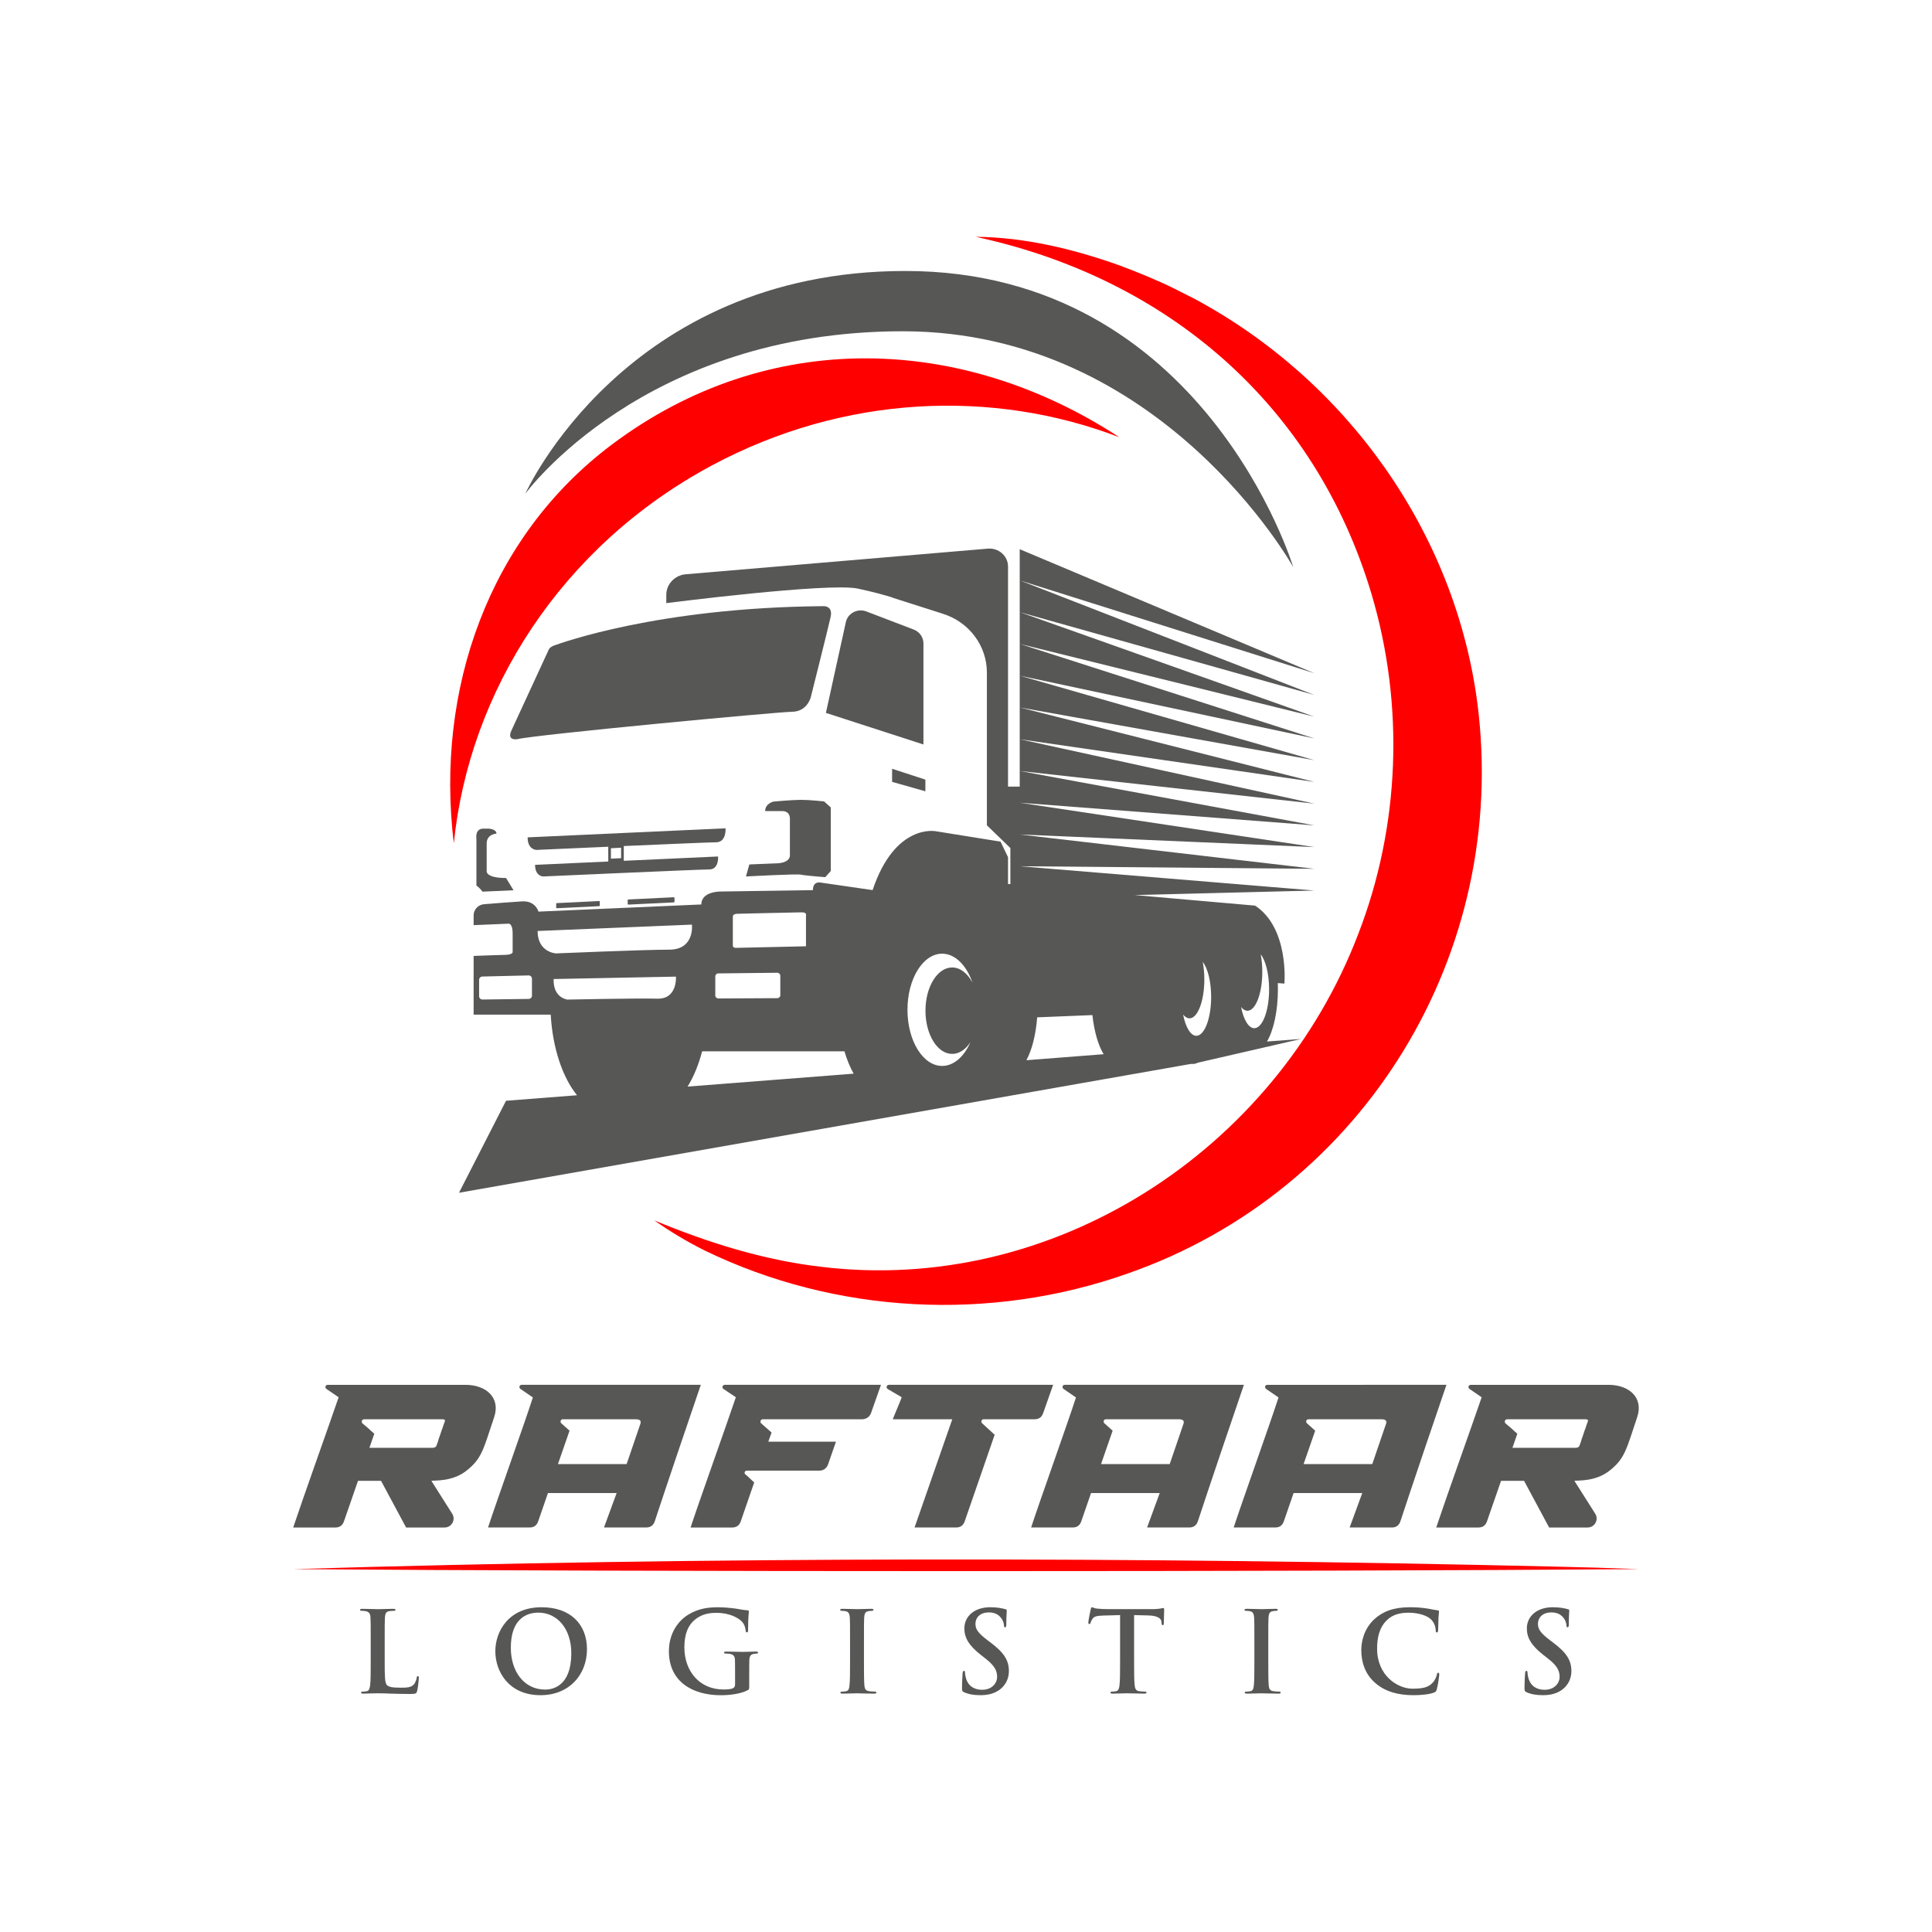 <svg version="1.1" baseProfile="basic" id="Layer_1"
	 xmlns="http://www.w3.org/2000/svg"
	 xmlns:xlink="http://www.w3.org/1999/xlink"
	 x="0px" y="0px" viewBox="0 0 1080 1080"
	 width="40" height="40"
	 xml:space="preserve">
<g>
	<g>
		<path fill="#575756" d="M504.62,185.18c145.05,0,218.31,131.86,218.31,131.86s-49.81-165.56-216.84-165.56
			c-156.77,0-212.45,124.54-212.45,124.54S359.57,185.18,504.62,185.18z"/>
		<path fill="#575756" d="M351.24,502.81c-0.2,0.01-0.36,0.17-0.36,0.37v2.13c0,0.21,0.18,0.38,0.4,0.37l25.41-1.24
			c0.2-0.01,0.36-0.17,0.36-0.37v-2.13c0-0.21-0.18-0.38-0.4-0.37L351.24,502.81z"/>
		<path fill="#575756" d="M311.27,504.84c-0.2,0.01-0.36,0.17-0.36,0.37v2.13c0,0.21,0.18,0.38,0.4,0.37l23.62-1.15
			c0.2-0.01,0.36-0.17,0.36-0.37v-2.13c0-0.21-0.18-0.38-0.4-0.37L311.27,504.84z"/>
		<path fill="#575756" d="M266.32,495.02c2.37,1.76,3.37,3.42,3.37,3.42l17.38-0.78l-4.18-6.85c-11.37,0-10.83-3.73-10.83-3.73
			s0-10.41,0-15.62s5.46-5.47,5.46-5.47c0-2.56-4.28-2.78-4.28-2.78c-0.43,0-1.31,0-3.05,0c-4.91,0-3.87,5.84-3.87,5.84V495.02z"/>
		<path fill="#575756" d="M433.26,482.64l-14.38,0.59l-1.88,6.71c0,0,28.48-1.53,30.75-1c2.28,0.53,13.56,1.41,13.56,1.41l3.09-3.44
			v-35.56l-3.73-3.35c0,0-7.92-0.88-12.92-0.88c-5,0-15.38,0.97-15.38,0.97s-4.64,1.03-4.64,5.32h9.4c0,0,4.43-0.41,4.43,4.29
			c0,4.71,0,20.65,0,20.65S441.81,482.64,433.26,482.64z"/>
		<path fill="#575756" d="M400.25,470.85c5.96,0,5.33-7.82,5.33-7.82l-110.64,5.06c0,6.96,4.9,7.02,4.9,7.02s18.82-0.85,40.18-1.78
			v8.26l-40.92,1.87c0,6.44,4.53,6.49,4.53,6.49s87.35-3.93,92.86-3.93c5.51,0,4.93-7.24,4.93-7.24l-52.72,2.41v-8.25
			C372.77,471.88,397.3,470.85,400.25,470.85z M347.2,479.72l-5.69,0.26v-5.81l5.69-0.29V479.72z"/>
		<path fill="#575756" d="M289.13,413.21c9.6-2.46,145.28-15.23,153.69-15.33c8.41-0.1,10.39-8.05,10.39-8.05s9.59-38.11,11.1-44.89
			c1.51-6.78-4.46-6.09-4.46-6.09c-92.62,0.8-146.63,20.82-149.67,21.83c-3.04,1-3.46,2.53-3.46,2.53l-20.84,45.17
			C283.17,414.26,289.13,413.21,289.13,413.21z"/>
		<path fill="#575756" d="M473.24,346.45c-0.18,0.44-0.32,0.9-0.42,1.38l-11.13,50.68l54.52,17.66v-0.64v-55.24v-0.64
			c0-3.41-2.15-6.47-5.42-7.72l-26.46-10.12c-4.45-1.7-9.37,0.47-11.08,4.61l1.63-7.59L473.24,346.45z"/>
		<polygon fill="#575756" points="498.69,437.07 517.29,442.34 517.29,435.81 498.69,429.75 		"/>
		<path fill="#575756" d="M256.58,666.76l409.16-72.02h0.75c0.13,0.01,0.26,0.01,0.39,0.01c0.91,0,1.79-0.24,2.65-0.68l57.8-13.29
			l-19.09,1.44c3.68-6.16,6.12-16.95,6.12-29.23c0-1.16-0.02-2.3-0.06-3.43l3.7,0.27c0,0,2.72-31.06-16.39-43.58l-67.31-5.9
			l100.46-2.54l-164.7-13.58l164.7,1.44l-164.7-19.19l164.7,7.05l-164.7-24.8l164.7,12.66l-164.7-30.41l164.7,18.27l-164.7-36.02
			l164.7,23.87l-164.7-41.63l164.7,29.48l-164.7-47.24l164.7,35.09l-164.7-52.85l164.7,40.7l-164.7-58.46l164.7,46.31l-164.7-64.07
			l164.7,51.92l-164.73-69.34v132.72h-6.53V316.71c0-5.9-5.21-10.53-11.28-10.02l-168.88,14.33c-6.16,0.52-10.88,5.52-10.88,11.52
			v4.61c0,0,90.55-11.58,106.92-8.14c8.19,1.72,14.86,3.57,19.48,4.98l-0.2,0.04l7.39,2.36l1.94,0.62l19.22,6.14
			c14.6,4.66,24.46,17.88,24.46,32.79v85.41l13.13,12.7v20.19l-1.31-0.11v-14.97l-4.19-8.67l-36.21-5.83c0,0-22.75-4.59-35.3,32.91
			l-29-4.2c0,0-4.37-1.12-4.37,4.23l-50.71,0.75c0,0-11.65-0.51-11.65,7.25l-91.05,4c0,0-1.61-6.17-9.16-5.72
			c-4.89,0.29-14.78,1.05-21.17,1.56c-3.34,0.27-5.92,2.97-5.92,6.23v2.15v3.35l19.65-0.83c0,0,2.16-0.12,2.16,5.41
			c0,5.53,0,10.44,0,10.44s0.21,1.49-4.13,1.58c-4.37,0.09-17.68,0.6-17.68,0.6v12.4v20.42h43.09c1.07,18.81,6.65,35.12,14.7,45.06
			l-39.68,3.09L256.58,666.76z M697.35,565.02c4.57,0,8.28-9.72,8.28-21.7c0-3.54-0.32-6.88-0.9-9.84
			c2.79,3.49,4.71,10.95,4.71,19.59c0,11.99-3.71,21.7-8.28,21.7c-3.22,0-6.02-4.82-7.39-11.86
			C694.86,564.27,696.07,565.02,697.35,565.02z M664.95,569.26c4.57,0,8.28-9.72,8.28-21.7c0-3.54-0.32-6.88-0.9-9.84
			c2.79,3.49,4.71,10.95,4.71,19.59c0,11.99-3.71,21.7-8.28,21.7c-3.22,0-6.02-4.82-7.39-11.86
			C662.47,568.5,663.68,569.26,664.95,569.26z M579.78,568.7l30.87-1.26c1.03,9.25,3.31,17.02,6.29,21.87l-43.17,3.36
			C576.86,586.91,579.06,578.44,579.78,568.7z M570.06,481.11l0,13.57l0,0V481.11z M526.65,533.12c7.3,0,13.65,6.53,16.96,16.18
			c-2.74-5.19-6.81-8.48-11.35-8.48c-8.24,0-14.92,10.82-14.92,24.16c0,13.34,6.68,24.16,14.92,24.16c3.96,0,7.55-2.49,10.23-6.56
			c-3.51,8.03-9.29,13.28-15.83,13.28c-10.7,0-19.38-14.04-19.38-31.37S515.95,533.12,526.65,533.12z M297.38,556.58
			c0,1-0.83,1.81-1.86,1.82l-25.78,0.34c-1.05,0.01-1.91-0.81-1.91-1.82v-9.21c0-0.99,0.81-1.8,1.83-1.82l25.78-0.62
			c1.06-0.03,1.93,0.8,1.93,1.82V556.58z M412.15,510.81c0,0,33.18-0.81,36.09-0.81s2.31,1.63,2.31,1.63v17.35
			c0,0-37.43,0.88-39.25,0.88c-1.82,0-1.64-1.41-1.64-1.41v-14.55c0,0,0,0,0-1.57C409.66,510.78,412.15,510.81,412.15,510.81z
			 M399.85,545.79c0-0.9,0.75-1.64,1.68-1.65l32.95-0.36c0.95-0.01,1.72,0.73,1.72,1.65v10.9c0,0.91-0.76,1.64-1.69,1.65
			l-32.95,0.16c-0.94,0-1.71-0.73-1.71-1.65V545.79z M392.5,587.69h79.54c1.35,4.56,3.08,8.76,5.14,12.5l-92.82,7.22
			C387.74,601.96,390.52,595.26,392.5,587.69z M300.52,520.43l86.28-3.56c0,0,1.66,14-12.68,14s-63.32,2.09-63.32,2.09
			S300.52,532.43,300.52,520.43z M317.28,558.77c0,0-8.12-0.7-7.81-11.49l68.39-1.34c0,0,0.95,12.63-10.4,12.32
			C356.11,557.95,317.28,558.77,317.28,558.77z"/>
		<path fill="#575756" d="M868.14,918.15l-1.76-1.32c-5.21-3.95-6.65-6.15-6.65-9.03c0-3.76,2.82-6.46,7.46-6.46
			c4.08,0,5.9,1.88,6.84,3.07c1.32,1.63,1.63,3.57,1.63,4.14c0,0.75,0.19,1.13,0.63,1.13c0.5,0,0.69-0.5,0.69-1.88
			c0-4.89,0.25-6.71,0.25-7.53c0-0.44-0.31-0.63-0.88-0.75c-1.63-0.44-4.26-1.07-8.34-1.07c-8.72,0-14.49,4.96-14.49,11.85
			c0,5.08,2.38,9.47,9.28,14.86l2.88,2.26c5.21,4.08,6.15,6.96,6.15,10.03c0,3.32-2.76,7.15-8.4,7.15c-3.89,0-7.59-1.69-8.97-6.33
			c-0.31-1.07-0.56-2.38-0.56-3.2c0-0.5-0.06-1.07-0.63-1.07c-0.5,0-0.69,0.69-0.75,1.63c-0.06,1-0.31,4.77-0.31,8.22
			c0,1.38,0.19,1.69,1.19,2.13c2.7,1.19,5.52,1.63,9.16,1.63c3.32,0,6.84-0.56,9.97-2.57c4.51-2.95,5.89-7.28,5.89-10.91
			C878.43,928.19,875.73,923.86,868.14,918.15z"/>
		<path fill="#575756" d="M803.99,935.08c-0.5,0-0.63,0.25-0.82,1.25c-0.25,1.13-1.07,2.95-2.13,4.14
			c-2.51,2.88-5.9,3.51-11.48,3.51c-8.4,0-19.75-7.4-19.75-22.33c0-6.08,1.19-12.04,5.77-16.24c2.76-2.51,6.33-3.89,11.79-3.89
			c5.77,0,10.66,1.69,12.73,3.89c1.57,1.63,2.38,3.83,2.45,5.77c0,0.88,0.13,1.38,0.63,1.38c0.56,0,0.69-0.5,0.75-1.44
			c0.12-1.25,0.06-4.7,0.19-6.77c0.12-2.2,0.31-2.95,0.31-3.45c0-0.38-0.25-0.69-0.94-0.75c-1.88-0.19-3.89-0.75-6.27-1.07
			c-2.88-0.38-5.21-0.63-9.09-0.63c-9.34,0-15.3,2.51-19.82,6.65c-6.02,5.52-7.34,12.92-7.34,17.18c0,6.08,1.63,13.11,7.78,18.5
			c5.71,4.95,12.92,6.84,21.51,6.84c4.01,0,8.78-0.44,11.29-1.44c1.07-0.44,1.32-0.75,1.63-1.82c0.63-2.13,1.38-7.59,1.38-8.34
			C804.55,935.52,804.43,935.08,803.99,935.08z"/>
		<path fill="#575756" d="M233.62,936.97c-0.5,0-0.63,0.38-0.69,0.94c-0.13,1.19-0.88,2.95-1.63,3.76
			c-1.57,1.69-4.01,1.76-7.34,1.76c-4.89,0-6.52-0.44-7.59-1.38c-1.32-1.13-1.32-5.46-1.32-13.48v-11.04c0-9.53,0-11.29,0.13-13.3
			c0.12-2.19,0.63-3.26,2.32-3.57c0.75-0.13,1.76-0.19,2.45-0.19c0.75,0,1.13-0.12,1.13-0.56c0-0.44-0.44-0.56-1.32-0.56
			c-2.45,0-7.02,0.19-8.53,0.19c-1.69,0-5.64-0.19-8.59-0.19c-0.94,0-1.38,0.13-1.38,0.56c0,0.44,0.38,0.56,1.07,0.56
			c0.82,0,1.57,0.06,2.07,0.19c2.07,0.44,2.57,1.44,2.7,3.57c0.13,2.01,0.13,3.76,0.13,13.3v11.04c0,5.77,0,10.72-0.31,13.36
			c-0.25,1.82-0.56,3.2-1.82,3.45c-0.56,0.12-1.32,0.25-2.26,0.25c-0.75,0-1,0.19-1,0.5c0,0.44,0.44,0.63,1.25,0.63
			c1.25,0,2.89-0.13,4.33-0.13c1.5-0.06,2.88-0.06,3.57-0.06c2.57,0,4.83,0.06,7.65,0.19c2.82,0.06,6.08,0.19,10.6,0.19
			c3.26,0,3.57-0.31,3.95-1.69c0.5-1.82,0.94-6.52,0.94-7.21C234.12,937.28,234.06,936.97,233.62,936.97z"/>
		<path fill="#575756" d="M553.7,918.15l-1.76-1.32c-5.21-3.95-6.65-6.15-6.65-9.03c0-3.76,2.82-6.46,7.46-6.46
			c4.08,0,5.9,1.88,6.84,3.07c1.32,1.63,1.63,3.57,1.63,4.14c0,0.75,0.19,1.13,0.63,1.13c0.5,0,0.69-0.5,0.69-1.88
			c0-4.89,0.25-6.71,0.25-7.53c0-0.44-0.31-0.63-0.88-0.75c-1.63-0.44-4.26-1.07-8.34-1.07c-8.72,0-14.49,4.96-14.49,11.85
			c0,5.08,2.38,9.47,9.28,14.86l2.88,2.26c5.21,4.08,6.15,6.96,6.15,10.03c0,3.32-2.76,7.15-8.4,7.15c-3.89,0-7.59-1.69-8.97-6.33
			c-0.31-1.07-0.56-2.38-0.56-3.2c0-0.5-0.06-1.07-0.63-1.07c-0.5,0-0.69,0.69-0.75,1.63c-0.06,1-0.31,4.77-0.31,8.22
			c0,1.38,0.19,1.69,1.19,2.13c2.7,1.19,5.52,1.63,9.16,1.63c3.32,0,6.84-0.56,9.97-2.57c4.51-2.95,5.89-7.28,5.89-10.91
			C563.99,928.19,561.29,923.86,553.7,918.15z"/>
		<path fill="#575756" d="M488.92,945.62c-0.94,0-2.32-0.13-3.2-0.25c-1.88-0.25-2.32-1.38-2.51-3.07
			c-0.25-2.7-0.25-7.65-0.25-13.73v-11.04c0-9.53,0-11.29,0.12-13.3c0.13-2.19,0.63-3.26,2.32-3.57c0.75-0.13,1.25-0.19,1.88-0.19
			s1-0.12,1-0.63c0-0.38-0.5-0.5-1.32-0.5c-2.38,0-6.08,0.19-7.65,0.19c-1.82,0-5.77-0.19-8.15-0.19c-1,0-1.5,0.13-1.5,0.5
			c0,0.5,0.38,0.63,1,0.63c0.75,0,1.57,0.06,2.26,0.25c1.38,0.31,2.01,1.38,2.13,3.51c0.13,2.01,0.13,3.76,0.13,13.3v11.04
			c0,6.08,0,11.04-0.31,13.67c-0.19,1.82-0.56,2.88-1.82,3.14c-0.56,0.12-1.32,0.25-2.26,0.25c-0.75,0-1,0.19-1,0.5
			c0,0.44,0.44,0.63,1.25,0.63c2.51,0,6.46-0.19,7.9-0.19c1.69,0,5.64,0.19,9.78,0.19c0.69,0,1.19-0.19,1.19-0.63
			C489.92,945.81,489.61,945.62,488.92,945.62z"/>
		<path fill="#575756" d="M302.79,898.46c-18.81,0-25.9,13.86-25.9,24.58c0,11.1,7.27,24.58,25.27,24.58
			c15.93,0,25.96-11.35,25.96-25.71S318.41,898.46,302.79,898.46z M304.8,944.49c-12.04,0-19.25-10.35-19.25-23.39
			c0-15.62,8.22-19.63,15.43-19.63c10.29,0,18.38,8.72,18.38,22.76C319.35,942.36,309.19,944.49,304.8,944.49z"/>
		<path fill="#575756" d="M650.28,898.9c-0.25,0-0.75,0.12-1.69,0.31c-0.94,0.12-2.32,0.31-4.33,0.31h-24.83
			c-2.07,0-4.45-0.12-6.27-0.31c-1.57-0.13-2.2-0.75-2.7-0.75c-0.38,0-0.56,0.38-0.75,1.19c-0.13,0.5-1.32,6.21-1.32,7.21
			c0,0.69,0.13,1,0.56,1c0.38,0,0.56-0.25,0.69-0.75c0.13-0.5,0.44-1.25,1.07-2.19c0.94-1.38,2.45-1.69,6.08-1.82l9.34-0.25v25.71
			c0,5.77,0,10.72-0.31,13.36c-0.19,1.82-0.56,3.2-1.82,3.45c-0.56,0.12-1.32,0.25-2.26,0.25c-0.75,0-1,0.19-1,0.5
			c0,0.44,0.44,0.63,1.25,0.63c2.51,0,6.46-0.19,7.9-0.19c1.76,0,5.71,0.19,9.85,0.19c0.69,0,1.19-0.19,1.19-0.63
			c0-0.31-0.31-0.5-1-0.5c-0.94,0-2.32-0.13-3.2-0.25c-1.88-0.25-2.26-1.63-2.45-3.39c-0.31-2.7-0.31-7.65-0.31-13.42v-25.71
			l7.9,0.19c5.58,0.13,7.27,1.88,7.4,3.51l0.06,0.69c0.06,0.94,0.19,1.25,0.69,1.25c0.38,0,0.5-0.38,0.56-1
			c0-1.63,0.19-5.96,0.19-7.28C650.78,899.28,650.72,898.9,650.28,898.9z"/>
		<path fill="#575756" d="M714.94,945.62c-0.94,0-2.32-0.13-3.2-0.25c-1.88-0.25-2.32-1.38-2.51-3.07
			c-0.25-2.7-0.25-7.65-0.25-13.73v-11.04c0-9.53,0-11.29,0.12-13.3c0.13-2.19,0.63-3.26,2.32-3.57c0.75-0.13,1.25-0.19,1.88-0.19
			s1-0.12,1-0.63c0-0.38-0.5-0.5-1.32-0.5c-2.38,0-6.08,0.19-7.65,0.19c-1.82,0-5.77-0.19-8.15-0.19c-1,0-1.5,0.13-1.5,0.5
			c0,0.5,0.38,0.63,1,0.63c0.75,0,1.57,0.06,2.26,0.25c1.38,0.31,2.01,1.38,2.13,3.51c0.13,2.01,0.13,3.76,0.13,13.3v11.04
			c0,6.08,0,11.04-0.31,13.67c-0.19,1.82-0.56,2.88-1.82,3.14c-0.56,0.12-1.32,0.25-2.26,0.25c-0.75,0-1,0.19-1,0.5
			c0,0.44,0.44,0.63,1.25,0.63c2.51,0,6.46-0.19,7.9-0.19c1.69,0,5.64,0.19,9.78,0.19c0.69,0,1.19-0.19,1.19-0.63
			C715.94,945.81,715.62,945.62,714.94,945.62z"/>
		<path fill="#575756" d="M422.51,923.23c-2.07,0-5.39,0.19-7.34,0.19c-1.88,0-5.83-0.19-9.09-0.19c-0.88,0-1.32,0.12-1.32,0.63
			c0,0.38,0.38,0.5,0.94,0.5c0.88,0,1.94,0.06,2.45,0.19c2.07,0.44,2.63,1.44,2.7,3.58c0.06,1.88,0.06,4.26,0.06,7.4v5.89
			c0,1.07-0.25,1.88-1.19,2.32c-1.5,0.69-3.7,0.69-5.33,0.69c-13.23,0-21.82-10.1-21.82-23.58c0-7.71,2.26-12.42,5.77-15.36
			c4.39-3.64,8.97-3.89,12.42-3.89c7.09,0,12.1,2.88,13.98,4.89c1.63,1.76,1.94,3.76,2.13,5.21c0.06,0.5,0.19,0.82,0.63,0.82
			c0.5,0,0.69-0.31,0.69-1.32c0-7.84,0.44-9.6,0.44-10.29c0-0.44-0.12-0.69-0.88-0.75c-1.44-0.06-3.64-0.44-4.95-0.69
			c-1.25-0.25-6.77-1-11.1-1c-5.27,0-10.85,0.44-16.87,4.08c-5.71,3.45-10.91,10.47-10.91,20.51c0,17.31,13.61,24.58,28.97,24.58
			c4.89,0,11.04-0.69,15.11-2.82c0.75-0.44,0.82-0.56,0.82-2.26v-6.9c0-3.14,0-5.64,0.06-7.53c0.06-2.2,0.69-3.26,2.38-3.58
			c0.75-0.12,1.19-0.19,1.69-0.19c0.44,0,0.82-0.13,0.82-0.5C423.76,923.36,423.32,923.23,422.51,923.23z"/>
		<path fill="#575756" d="M404.39,776.41l6.95,4.67c-5.01,14.92-21.64,61.4-25.29,72.8h23.24c2.39,0,3.99-1.14,4.79-3.42l7.52-21.76
			l-1.59-1.48c-1.03-0.91-2.05-2.05-3.3-2.96c-0.91-0.8-0.46-2.16,0.8-2.16h40.56c2.17,0,3.99-1.25,4.79-3.42l4.44-12.76h-37.82
			l1.82-5.13l-5.81-5.13c-0.8-0.8-0.34-2.28,0.91-2.28h55.48c2.16,0,4.21-1.25,5.01-3.42l5.58-15.83h-87.26
			C403.93,774.13,403.36,775.61,404.39,776.41z"/>
		<path fill="#575756" d="M260.17,774.13h-76.9c-1.37,0-1.82,1.48-0.8,2.28l6.83,4.67c-5.47,15.95-19.94,56.39-25.4,72.8h23.58
			c2.39,0,3.99-1.14,4.79-3.42l7.86-22.67h12.87l14.01,26.09h21.53c3.99,0,6.38-4.44,4.21-7.75l-11.62-18.34
			c1.82-0.34,11.51,0.57,19.37-5.47c9-6.95,9.68-12.19,15.72-30.08C279.88,781.54,272.02,774.13,260.17,774.13z M248.55,794.87
			c-0.34,1.03-0.8,2.05-1.14,3.3c-0.8,1.94-1.37,4.21-2.17,6.15c-0.34,1.02-0.46,1.94-0.8,2.51l-0.34,1.03
			c-0.34,1.03-1.03,1.48-2.28,1.48h-35.32l2.73-7.86c-0.8-0.8-1.48-1.25-2.28-2.05c-1.25-1.25-2.96-2.51-4.33-3.76
			c-0.8-0.8-0.34-2.28,0.91-2.28h43.86C248.67,793.38,249.01,793.84,248.55,794.87z"/>
		<path fill="#575756" d="M595.2,774.13c-1.25,0-1.71,1.48-0.68,2.28l6.95,4.78c-5.01,15.49-20.51,58.67-25.06,72.68h23.24
			c2.39,0,3.99-1.14,4.78-3.42l5.47-15.83h38.39l-7.06,19.25h23.58c2.39,0,3.99-1.14,4.79-3.42c4.56-14.01,22.1-65.85,25.75-76.33
			H595.2z M661.5,796.12l-7.63,22.33h-38.39l6.49-18.68l-4.56-4.1c-0.91-0.8-0.46-2.28,0.8-2.28h40.9
			C661.39,793.38,662.18,794.3,661.5,796.12z"/>
		<path fill="#575756" d="M899.13,774.13h-76.9c-1.37,0-1.82,1.48-0.8,2.28l6.83,4.67c-5.47,15.95-19.94,56.39-25.4,72.8h23.58
			c2.39,0,3.99-1.14,4.79-3.42l7.86-22.67h12.87l14.01,26.09h21.53c3.99,0,6.38-4.44,4.21-7.75l-11.62-18.34
			c1.82-0.34,11.51,0.57,19.37-5.47c9-6.95,9.68-12.19,15.72-30.08C918.84,781.54,910.98,774.13,899.13,774.13z M887.51,794.87
			c-0.34,1.03-0.8,2.05-1.14,3.3c-0.8,1.94-1.37,4.21-2.17,6.15c-0.34,1.02-0.46,1.94-0.8,2.51l-0.34,1.03
			c-0.34,1.03-1.03,1.48-2.28,1.48h-35.32l2.73-7.86c-0.8-0.8-1.48-1.25-2.28-2.05c-1.25-1.25-2.96-2.51-4.33-3.76
			c-0.8-0.8-0.34-2.28,0.91-2.28h43.86C887.62,793.38,887.97,793.84,887.51,794.87z"/>
		<path fill="#575756" d="M778.04,853.88c2.39,0,3.99-1.14,4.78-3.42c4.56-14.01,22.1-65.85,25.75-76.33H708.43
			c-1.25,0-1.71,1.48-0.68,2.28l6.95,4.78c-5.01,15.49-20.51,58.67-25.06,72.68h23.24c2.39,0,3.99-1.14,4.78-3.42l5.47-15.83h38.39
			l-7.06,19.25H778.04z M728.71,818.45l6.49-18.68l-4.56-4.1c-0.91-0.8-0.46-2.28,0.8-2.28h40.9c2.28,0,3.08,0.91,2.39,2.73
			l-7.63,22.33H728.71z"/>
		<path fill="#575756" d="M291.61,774.13c-1.25,0-1.71,1.48-0.68,2.28l6.95,4.78c-5.01,15.49-20.51,58.67-25.06,72.68h23.24
			c2.39,0,3.99-1.14,4.78-3.42l5.47-15.83h38.39l-7.06,19.25h23.58c2.39,0,3.99-1.14,4.79-3.42c4.56-14.01,22.1-65.85,25.75-76.33
			H291.61z M357.91,796.12l-7.63,22.33h-38.39l6.49-18.68l-4.56-4.1c-0.91-0.8-0.46-2.28,0.8-2.28h40.9
			C357.8,793.38,358.6,794.3,357.91,796.12z"/>
		<path fill="#575756" d="M539.27,850.46l16.75-48.42l-6.95-6.38c-0.91-0.8-0.46-2.28,0.8-2.28h28.48c2.39,0,3.99-1.14,4.78-3.42
			c1.48-4.44,4.33-12.08,5.58-15.83h-91.82c-1.25,0-1.82,1.59-0.57,2.39l7.75,4.56c-0.34,1.25-4.79,11.51-5.01,12.3h33.27
			l-21.08,60.49h23.24C536.87,853.88,538.47,852.74,539.27,850.46z"/>
	</g>
	<g>
		<path fill="#FF0000" d="M397.91,260.2c73.99-39.65,157.3-42.87,227.83-15.76c-87.75-57.42-196.29-61.61-283.83,4.16
			c-68.6,51.55-98.66,136.66-88.23,222.87C262.29,386.28,313.87,305.23,397.91,260.2z"/>
		<path fill="#FF0000" d="M766.7,332.11c18.45,62.04,15.96,129.67-7.42,189.97c-46.2,121.16-170.83,202.2-301.01,185.98
			c-32.01-3.82-62.51-13.44-92.5-25.85c8.89,6.27,18.29,11.9,28.08,16.79c73.15,35.53,159.59,40.22,236.93,12.77
			c132.25-46.4,212.7-179.24,195.18-317.98c-12.4-96.32-73.35-181.36-158.56-226.93c-2.54-1.33-8.51-4.22-11.17-5.64
			c-9.75-4.79-20.42-9.12-30.57-12.92c-25.75-9.16-52.97-15.69-80.23-15.92C652.89,155.58,735.2,226.51,766.7,332.11z"/>
		<path fill="#FF0000" d="M892.58,876.34l-23.51-0.61c-232.56-5.45-472.68-5.6-705.17,1.41c185.36,1.5,566.77,1.5,752.18,0
			L892.58,876.34z"/>
	</g>
</g>
</svg>
